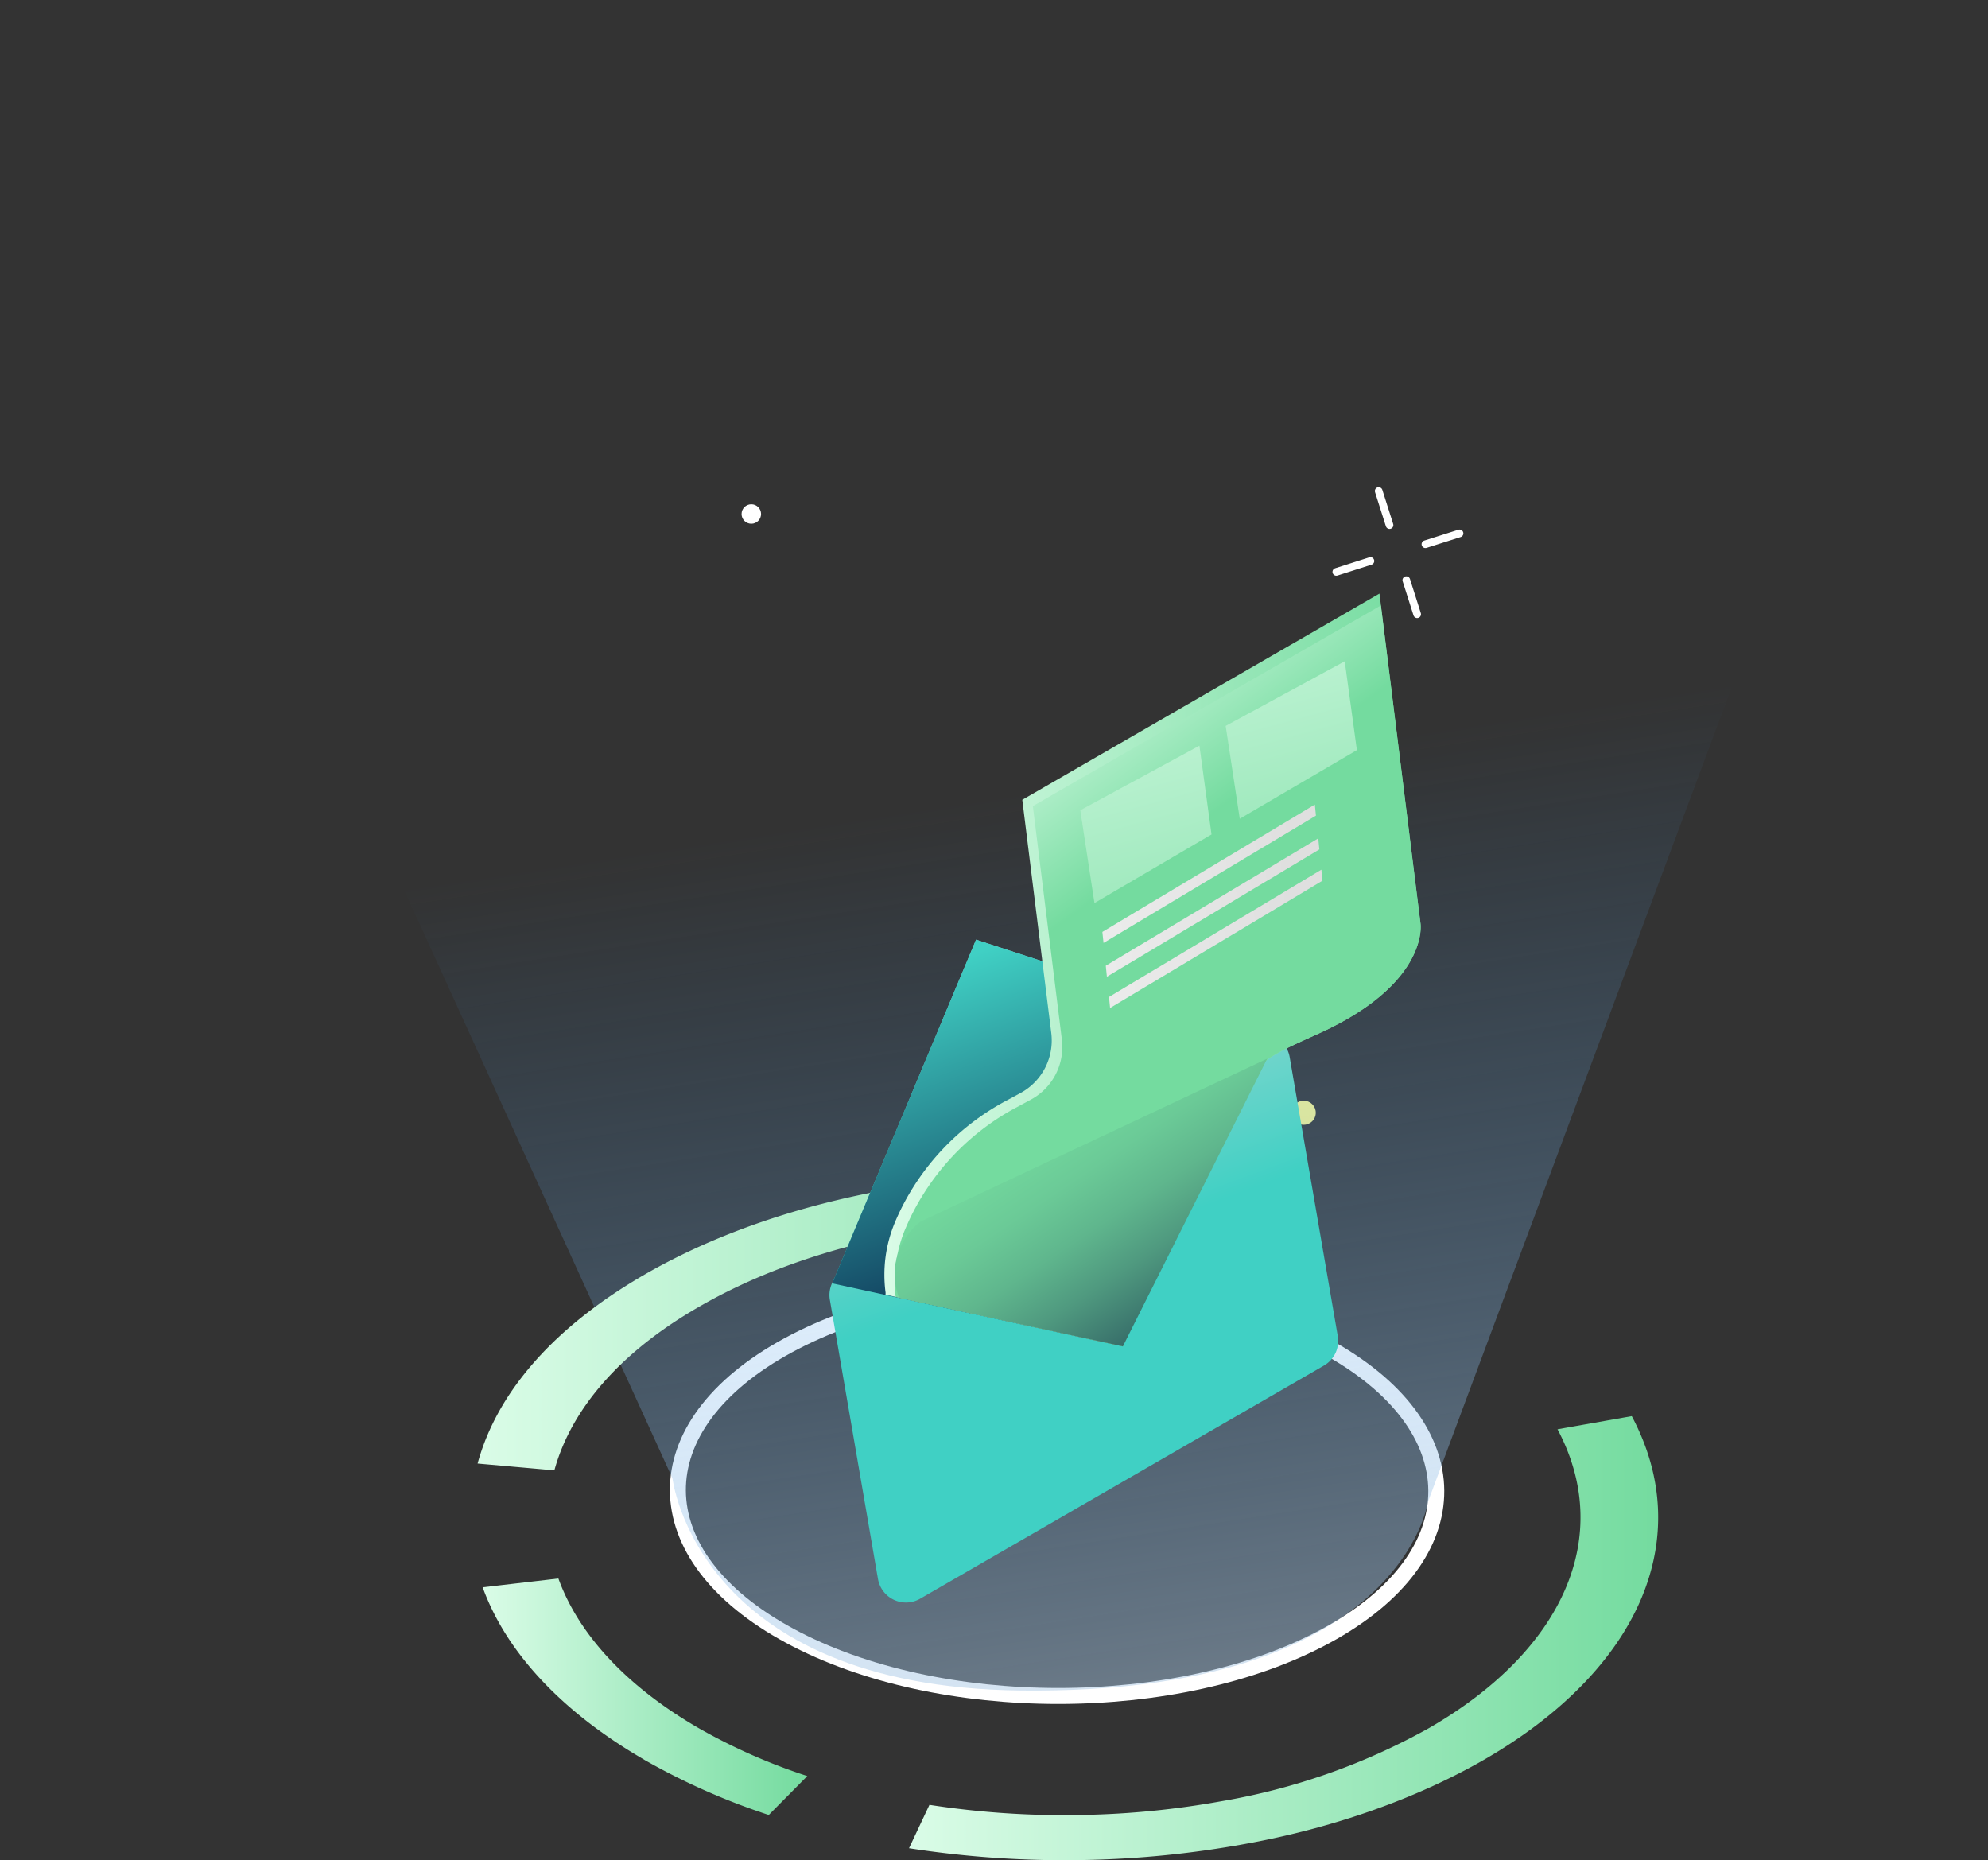 <svg xmlns="http://www.w3.org/2000/svg" xmlns:xlink="http://www.w3.org/1999/xlink" viewBox="0 0 361.18 337.97"><rect x="0" y="0" width="361.18" height="337.97" fill="#333333" stroke="none"/><defs><style>.cls-1,.cls-20{fill:none;stroke:#fff;stroke-miterlimit:10;}.cls-1{stroke-width:2.9px;}.cls-2{fill:url(#linear-gradient);}.cls-3{fill:#fff;}.cls-4{fill:url(#linear-gradient-2);}.cls-5{opacity:0.7;isolation:isolate;fill:url(#linear-gradient-3);}.cls-6{fill:url(#linear-gradient-4);}.cls-7{fill:url(#linear-gradient-5);}.cls-8{fill:url(#linear-gradient-6);}.cls-9{fill:url(#linear-gradient-7);}.cls-10{fill:url(#linear-gradient-8);}.cls-11{fill:url(#linear-gradient-9);}.cls-12{fill:url(#linear-gradient-10);}.cls-13{fill:url(#linear-gradient-11);}.cls-14{fill:url(#linear-gradient-12);}.cls-15{fill:url(#linear-gradient-13);}.cls-16{fill:url(#linear-gradient-14);}.cls-17{fill:url(#linear-gradient-15);}.cls-18{fill:url(#linear-gradient-16);}.cls-19{fill:url(#linear-gradient-17);}.cls-20{stroke-linecap:round;stroke-width:1.39px;}</style><linearGradient id="linear-gradient" x1="-2177.09" y1="1735.61" x2="-2175.36" y2="1735.61" gradientTransform="matrix(3.37, 0, 0, -3.37, 7485.46, 6071.61)" gradientUnits="userSpaceOnUse"><stop offset="0" stop-color="#bad9d4"/><stop offset="1" stop-color="#6cccc3"/></linearGradient><linearGradient id="linear-gradient-2" x1="-1843.3" y1="1782.52" x2="-1841.56" y2="1782.52" gradientTransform="matrix(2.52, 0, 0, -2.52, 4873.9, 4693.28)" gradientUnits="userSpaceOnUse"><stop offset="0" stop-color="#ee7d31"/><stop offset="1" stop-color="#f4f18e"/></linearGradient><linearGradient id="linear-gradient-3" x1="-3106.74" y1="1607.85" x2="-3106.95" y2="1609.19" gradientTransform="matrix(178.04, 0, 0, -176.19, 553358.01, 283666.7)" gradientUnits="userSpaceOnUse"><stop offset="0" stop-color="#d4d6d9"/><stop offset="1" stop-color="#41a1f7" stop-opacity="0"/></linearGradient><linearGradient id="linear-gradient-4" x1="86.77" y1="240.23" x2="239.14" y2="240.23" gradientUnits="userSpaceOnUse"><stop offset="0" stop-color="#dafce7"/><stop offset="1" stop-color="#74db9f"/></linearGradient><linearGradient id="linear-gradient-5" x1="87.72" y1="308.25" x2="146.63" y2="308.25" xlink:href="#linear-gradient-4"/><linearGradient id="linear-gradient-6" x1="165.15" y1="297.63" x2="301.25" y2="297.63" xlink:href="#linear-gradient-4"/><linearGradient id="linear-gradient-7" x1="1035.7" y1="3032.13" x2="1028.14" y2="3080.8" gradientTransform="matrix(0.87, -0.5, 0, 1.15, -693.58, -2803.05)" gradientUnits="userSpaceOnUse"><stop offset="0" stop-color="#b4dbd5"/><stop offset="1" stop-color="#40d0c4"/></linearGradient><linearGradient id="linear-gradient-8" x1="198.45" y1="142.69" x2="190.26" y2="214.48" gradientTransform="matrix(1, 0, 0, 1, 0, 0)" xlink:href="#linear-gradient-7"/><linearGradient id="linear-gradient-9" x1="204.39" y1="249.45" x2="177.52" y2="173.05" gradientUnits="userSpaceOnUse"><stop offset="0.04" stop-color="#000c3a"/><stop offset="1" stop-color="#40d0c4"/></linearGradient><linearGradient id="linear-gradient-10" x1="160.62" y1="176.22" x2="258.1" y2="176.22" xlink:href="#linear-gradient-4"/><linearGradient id="linear-gradient-11" x1="177.44" y1="132.59" x2="199.58" y2="162.94" xlink:href="#linear-gradient-4"/><linearGradient id="linear-gradient-12" x1="223.53" y1="254.17" x2="186.36" y2="198.42" gradientUnits="userSpaceOnUse"><stop offset="0.01" stop-color="#000c3a"/><stop offset="0.02" stop-color="#03113c"/><stop offset="0.16" stop-color="#204656"/><stop offset="0.3" stop-color="#3a736c"/><stop offset="0.45" stop-color="#4f997f"/><stop offset="0.59" stop-color="#5fb68d"/><stop offset="0.73" stop-color="#6bca97"/><stop offset="0.87" stop-color="#72d79d"/><stop offset="1" stop-color="#74db9f"/></linearGradient><linearGradient id="linear-gradient-13" x1="-3081.73" y1="1617.94" x2="-3081.19" y2="1617.94" gradientTransform="matrix(76.21, 0, -4.72, -46.81, 242690.19, 75903.69)" gradientUnits="userSpaceOnUse"><stop offset="0" stop-color="#ededed"/><stop offset="0.98" stop-color="#dfdfdf"/></linearGradient><linearGradient id="linear-gradient-14" x1="-3081.73" y1="1617.82" x2="-3081.19" y2="1617.82" gradientTransform="matrix(76.21, 0, -4.72, -46.82, 242689.93, 75901.09)" xlink:href="#linear-gradient-13"/><linearGradient id="linear-gradient-15" x1="-3081.73" y1="1618.04" x2="-3081.19" y2="1618.04" gradientTransform="matrix(76.21, 0, -4.72, -46.81, 242691.26, 75914.27)" xlink:href="#linear-gradient-13"/><linearGradient id="linear-gradient-16" x1="197.06" y1="108.22" x2="222.49" y2="201.63" xlink:href="#linear-gradient-4"/><linearGradient id="linear-gradient-17" x1="223.47" y1="92.9" x2="248.9" y2="186.3" xlink:href="#linear-gradient-4"/></defs><title>Weekly newsletter</title><g id="Layer_2" data-name="Layer 2"><g id="Layer_1-2" data-name="Layer 1"><path class="cls-1" d="M240.6,244.44c27,14.56,27.15,38.2.31,52.76s-70.43,14.56-97.41,0-27.15-38.2-.33-52.77S213.62,229.89,240.6,244.44Z"/><circle class="cls-2" cx="158.29" cy="221.59" r="2.93"/><circle class="cls-3" cx="136.5" cy="93.38" r="1.77"/><circle class="cls-4" cx="236.86" cy="202.16" r="2.19"/><path class="cls-5" d="M361.18,0,259.44,272.83s-4.87,35.1-74,34.3c-58.93-.64-63.26-38.54-63.26-38.54L0,.7"/><path class="cls-6" d="M237.36,218.76a173.39,173.39,0,0,0-44-5.43c-28.82,0-55.9,6.48-76.28,18.25C100.8,241,90.35,252.78,86.77,265.89l13.95,1.24c3.11-11.33,12.2-21.64,26.31-29.73,17.71-10.23,41.25-15.87,66.3-15.87a146.58,146.58,0,0,1,44.39,6.5C239.79,228.67,239.55,219.32,237.36,218.76Z"/><path class="cls-7" d="M117,319.67c-14.85-8.61-25-19.42-29.31-31.29l13.76-1.6C105.19,297.09,114,306.49,127,314a106.22,106.22,0,0,0,19.67,8.67l-7,7.07a122.18,122.18,0,0,1-22.57-10Z"/><path class="cls-8" d="M165.15,335.78l3.71-7.88A160.21,160.21,0,0,0,197,329.73a157.48,157.48,0,0,0,24.85-2.48,118,118,0,0,0,37.81-13.32c24.62-14.22,33.56-35,23.31-54.26l13.49-2.39c11.78,22.14,1.5,46.06-26.83,62.42-12.18,7-27.22,12.39-43.52,15.32a181.12,181.12,0,0,1-28.58,2.89A184.17,184.17,0,0,1,165.15,335.78Z"/><path class="cls-9" d="M240.54,248.09l-73.37,42.36a5.16,5.16,0,0,1-7.66-3.59l-8.74-50.7a5.16,5.16,0,0,1,2.5-5.34l73.37-42.36A5.16,5.16,0,0,1,234.3,192l8.74,50.7A5.16,5.16,0,0,1,240.54,248.09Z"/><polygon class="cls-10" points="151.2 233.17 177.33 170.72 230.22 187.94 151.2 233.17"/><polygon class="cls-11" points="230.22 187.94 225.74 197.62 203.99 244.61 160.87 235.26 151.2 233.16 158.45 215.83 177.33 170.72 224.3 186.01 230.22 187.94"/><path class="cls-12" d="M239.67,187.73c-8.8,4-11.26,4.88-14.47,11.07v0L204,244.61l-41.28-9-1.83-.4,0-.38a24.65,24.65,0,0,1,1.66-12.66c.22-.53.45-1.05.69-1.57a44.86,44.86,0,0,1,19.32-20.49l2.86-1.54A10.87,10.87,0,0,0,191,187.71l-.21-1.68-5.06-40.72,64.89-37.47.27,2.15,5.75,46.22,1.45,11.61S259.68,178.63,239.67,187.73Z"/><path class="cls-13" d="M239.67,187.73c-8.8,4-11.26,4.88-14.47,11.07v0L204,244.61l-41.28-9a24.63,24.63,0,0,1,1.71-12.24q.34-.79.69-1.57a44.86,44.86,0,0,1,19.32-20.49l2.86-1.54a10.88,10.88,0,0,0,5.62-10.92l-.21-1.68-5.06-40.72L250.87,110l5.75,46.22,1.45,11.61S259.68,178.63,239.67,187.73Z"/><path class="cls-14" d="M230.22,192.34l-63,29.6a12.09,12.09,0,0,0-3.88,13.85L204,244.61Z"/><polygon class="cls-15" points="239.7 154.32 201.1 177.45 200.9 175.45 239.5 152.31 239.7 154.32"/><polygon class="cls-16" points="239.08 148.18 200.49 171.31 200.28 169.31 238.88 146.17 239.08 148.18"/><polygon class="cls-17" points="240.27 160 201.68 183.13 201.48 181.13 240.07 158 240.27 160"/><polygon class="cls-18" points="196.27 147.2 198.84 164.07 220.11 151.6 217.91 135.47 196.27 147.2"/><polygon class="cls-19" points="222.68 131.88 225.24 148.75 246.52 136.28 244.31 120.14 222.68 131.88"/><line class="cls-20" x1="250.48" y1="89.21" x2="252.45" y2="95.4"/><line class="cls-20" x1="255.5" y1="105.4" x2="257.47" y2="111.59"/><line class="cls-20" x1="242.78" y1="103.9" x2="248.98" y2="101.92"/><line class="cls-20" x1="258.97" y1="98.87" x2="265.17" y2="96.9"/></g></g></svg>